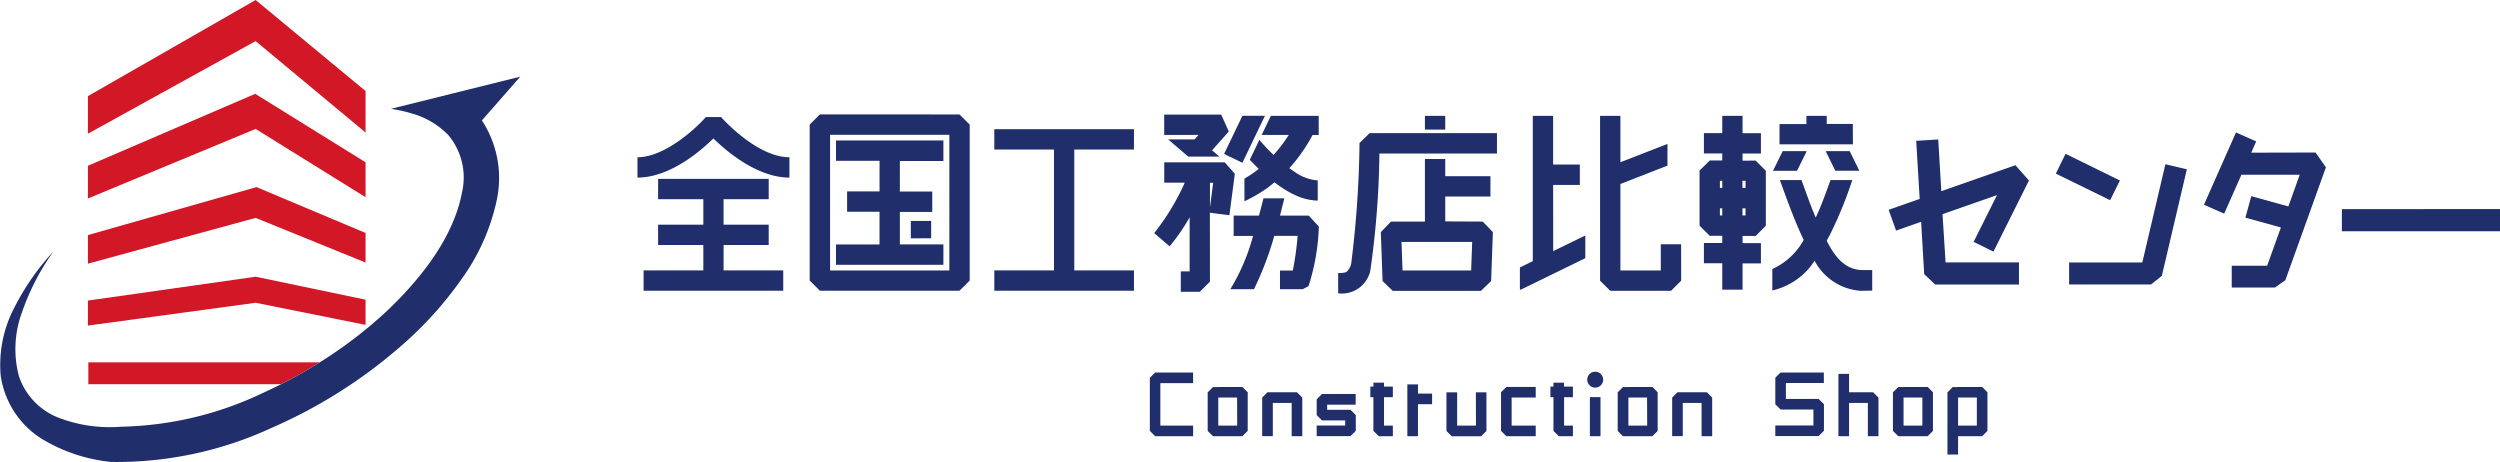 <svg xmlns="http://www.w3.org/2000/svg" width="151.46" height="28" viewBox="0 0 151.46 28">
  <g id="industry" transform="translate(0.003)">
    <g id="ロゴデータ" transform="translate(-0.003)">
      <path id="Path_300" data-name="Path 300" d="M42.792,21.951c-.761.476-1.543.926-2.346,1.327H28.774V21.951Zm2.779-2.268V18.157L38.91,16.764,28.75,18.209v1.516l10.16-1.382Zm0-3.776V14.114l-6.609-2.779L28.75,14.242v1.732L38.91,13.2Zm0-3.959V9.834l-6.685-4.15L28.75,10.042v1.982L38.91,7.811Zm0-3.919V5.516L38.91,0,28.75,5.823V8.1L38.91,2.49Z" transform="translate(-23.423)" fill="#d21827"/>
      <path id="Path_301" data-name="Path 301" d="M31.514,25.07l-4.076,1.013-3.761.937a8.152,8.152,0,0,1,1.306.291,4.849,4.849,0,0,1,2.188,1.315,4,4,0,0,1,.811,3.481C27.47,34.788,25.537,37.28,23.4,39.3a26.828,26.828,0,0,1-4.033,3.079c-.761.476-1.543.926-2.346,1.327q-.556.278-1.112.534a20.915,20.915,0,0,1-8.582,2.038,8.657,8.657,0,0,1-3.752-.535,4.1,4.1,0,0,1-2.431-2.525,6.415,6.415,0,0,1,.185-3.87,14.364,14.364,0,0,1,1.908-3.692,14.868,14.868,0,0,0-2.353,3.37A7.462,7.462,0,0,0,.04,43.19a5.439,5.439,0,0,0,2.425,3.783,10.007,10.007,0,0,0,4.261,1.438,22.353,22.353,0,0,0,9.688-2.047,30.35,30.35,0,0,0,8.245-5.3,22.353,22.353,0,0,0,3.3-3.728,12.7,12.7,0,0,0,2.114-4.7,6.373,6.373,0,0,0-.88-4.915Z" transform="translate(0.003 -20.425)" fill="#202e6b"/>
      <path id="Path_302" data-name="Path 302" d="M230.068,38.307h8.461v1.23h-3.615v7.324h3.615v1.232h-8.461V46.861h3.615V39.537h-3.615Zm-16.4,7.014H216.4V44.089h-2.735V42.548H216.4V41.316h-6.7v1.232h2.74v1.541H209.7v1.232h2.74v1.54h-3.62v1.232h8.461V46.861h-3.615Zm-.152-7.748h-.926c-.589.676-2.483,2.433-4.141,2.433v1.232c1.923,0,3.768-1.554,4.6-2.371.837.817,2.683,2.371,4.606,2.371V40.006C215.666,40.006,213.538,37.6,213.517,37.573Zm35.6,5.968h-1.738c.1-.395.185-.754.263-1.047h-1.267c-.082.335-.174.687-.272,1.047h-1.534v1.232h1.175A12.3,12.3,0,0,1,244.367,48H245.8a19.329,19.329,0,0,0,1.23-3.231h1.415a18.1,18.1,0,0,1-.293,2.1h-.776V48h1.378l.35-.185a13.046,13.046,0,0,0,.626-3.611Zm-6.946-4.893h.276l-.05.057-.07.078-.124.141h-1.6l1.215,1.043h1.888l-.443-.382,1.012-1.139-.459-1.025h-3.453v1.232h1.806Zm.963,8.893-.615.615h-1.152V46.922h.535V43.646a11.968,11.968,0,0,1-1.21,1.756l-.937-.8a14.175,14.175,0,0,0,1.853-3.057h-1.243V40.313h3.665l.611.695-.33,2.51-1.182-.152Zm0-4.489.195-1.5h-.195Zm4.778-4.4c-.083.13-.185.27-.283.419a8.613,8.613,0,0,1-.641.793c-.3-.283-.556-.556-.76-.793l-.1-.12-.059.12-.476.993-.044.093.044.048c.145.156.311.328.5.506-.157.126-.322.245-.5.359-.122.08-.248.156-.371.23V42.67a3.451,3.451,0,0,0,.371-.185,7.624,7.624,0,0,0,.926-.556c.185-.126.346-.258.508-.391l.015-.013.028.022a8.127,8.127,0,0,0,.693.471c.163.1.33.185.5.265a3.361,3.361,0,0,0,1.4.348V41.41a2.74,2.74,0,0,1-1.4-.522c-.107-.069-.215-.143-.32-.22.113-.124.219-.25.32-.371a10.124,10.124,0,0,0,1.089-1.64h.371V37.5h-2.9l-.556,1.152Zm-3.591,1.319h.015l.209.1.556.267.215-.448.276-.576.12-.25.059-.126.141-.293.556-1.152H245.1L243.991,39.8Zm7.874-.828a63.583,63.583,0,0,1-.509,7.342.979.979,0,0,1-.291.476,1.241,1.241,0,0,1-.493.056v1.232a1.764,1.764,0,0,0,1.942-1.345,53.583,53.583,0,0,0,.556-7.124h7.122V38.544H252.81Zm7.465,4.76.615.639-.107,2.964-.615.593h-5.345l-.615-.593-.107-2.964.615-.639h2.057V40.113h1.232v1.039h2.737v1.232h-2.737v1.508Zm-.639,1.232h-4.282l.063,1.73h4.156ZM257.388,37.5h-1.232v.832h1.232Zm6.536,4.182h1.617V40.445h-1.617V37.5h-1.232v8.8l-.782.384v1.286l.033.069,3.93-1.919V44.745l-1.945.949Zm7.754,3.594h-1.232v1.59H268v-5.24l2.851-1.112V39.2L268,40.308V37.5h-1.232v9.983l.15.15.465.465h3.683l.615-.615Zm7.6-5.619-.031-.02h-1.417l-.585,1.188H278.7Zm1.2-.02-.031.02.573,1.167h1.456l-.585-1.188Zm-4.284.572.615.615v3.335l-.615.615H275.4v.434h1.112v1.23H275.4v1.592h-1.23v-1.6h-1.112V45.2h1.112v-.434h-.758l-.617-.615V40.815l.617-.615h.758v-.424h-1.112V38.544h1.112V37.5h1.23v1.049h1.112v1.232H275.4v.432ZM274.17,43.1h-.143v.434h.143Zm0-1.667h-.143v.432h.143Zm1.41,1.667h-.185v.434h.185Zm0-1.667h-.185v.432h.185Zm7.676,6.653V46.839h-.663c-.836-.044-1.464-.556-2.038-1.667l-.056-.113.2-.371a24.224,24.224,0,0,0,1.349-3.3h-1.315c-.185.472-.5,1.432-.9,2.271-.3-.676-.593-1.547-.863-2.271h-1.308c.434,1.208.926,2.553,1.441,3.626a4.063,4.063,0,0,1-1.9,1.762v1.3a4.122,4.122,0,0,0,2.561-1.8,3.42,3.42,0,0,0,2.792,1.821Zm-1.176-10.1H280.5V37.5h-1.232v.495h-1.629v1.23h4.447Zm-54.12-.574.617.615v9.449l-.617.615H219.5l-.617-.615V38.025l.617-.615Zm-.615,1.232h-7.226v8.219h7.226Zm-.361,6.64h-2.638V43.317h1.962V42.084h-1.962V40.232h2.638V38.99h-6.507v1.232h2.638v1.853H221.15v1.232h1.964v1.981h-2.638V46.52h6.507Zm-.741-.371V43.865H225.01v1.054Zm64.357.81,2.151-4.309-.819-.926-4.491,1.573-.185-3.133-1.336.082.211,3.52-1.879.66.448,1.26,1.519-.534.185,3.17.667.63h5.075v-1.34H287.7l-.185-2.922,3.3-1.154L289.4,45.13Zm7.661-4.311-3.292-1.616-.589,1.2,3.29,1.61Zm1.358,4.967h-4.435v1.332h4.965l.652-.517,1.516-6.459-1.3-.306Zm6.6-6.651.3-.684-1.225-.541-1.94,4.378,1.225.541,1.045-2.359h3.531l-.686,1.921-2.247-.621-.358,1.3,2.151.595-.832,2.318h-2.147v1.323h2.618l.63-.443,2.459-6.842-.63-.895Zm5.49,3.422v1.34h9.582V43.144Z" transform="translate(-169.829 -30.479)" fill="#202e6b"/>
      <path id="Path_303" data-name="Path 303" d="M392.251,122.875h.856v.643h-.856v1.938h-.643v-3.137h.643Zm-2.057-.663h-.643v.241h-.185v.643h.185v2.038l.322.321h.856v-.641h-.535v-1.719h.535v-.643h-.535Zm10.9,0h-.634v.241h-.185v.643h.185v2.038l.32.321h.858v-.641h-.535v-1.719h.535v-.643h-.535Zm1.573,3.244h.643V123.09h-.643Zm.322-3.906a.482.482,0,1,0,.341.142A.483.483,0,0,0,402.993,121.55Zm-26.983.371v3.214l.322.321h2.3v-.641h-1.984v-2.572h1.984V121.6h-2.3Zm19.758,2.892h-1.139V122.8h-.648v2.338l.32.321h1.782l.321-.321V122.8h-.641Zm-12.63-2.018-.32.321v2.338h.643V123.44H384.6v2.016h.643v-2.34l-.321-.321Zm24.838,0-.32.321v2.338h.643V123.44h1.138v2.016h.643v-2.34l-.321-.321Zm-26.357-.321.321.321v2.34l-.321.321h-1.782l-.322-.321V122.8l.322-.321Zm-.322.641h-1.139v1.7H381.3Zm25.16-.641.32.321v2.34l-.32.321h-1.782l-.319-.321V122.8l.32-.321Zm-.322.641H405v1.7h1.138Zm-8.847-.321v2.34l.322.321h1.78v-.641h-1.46v-1.7h1.46v-.641h-1.78Zm-11.168.43v.954l.32.322h1.406v.311h-1.727v.641h2.047l.322-.321v-.954l-.322-.322h-1.412v-.311h1.727V122.9h-2.042Zm32.252-.43v-1.112h-.643v3.776h.643V123.44h1.139v2.016h.643v-2.34l-.322-.321Zm4.763-.321.32.321v2.34l-.32.321h-1.782l-.322-.321V122.8l.321-.321Zm-.322.641h-1.139v1.7h1.139Zm3.624-.641.32.321v2.34l-.32.321h-1.46v1.112h-.643V122.8l.32-.321Zm-.322.641h-1.138v1.7h1.138Zm-12.21-1.2v1.606l.321.321h1.988v.965H413.9v.641h2.625l.322-.321v-1.606l-.322-.321h-1.984v-.965h2.3V121.6h-2.625Z" transform="translate(-306.345 -99.03)" fill="#202e6b"/>
    </g>
  </g>
</svg>
